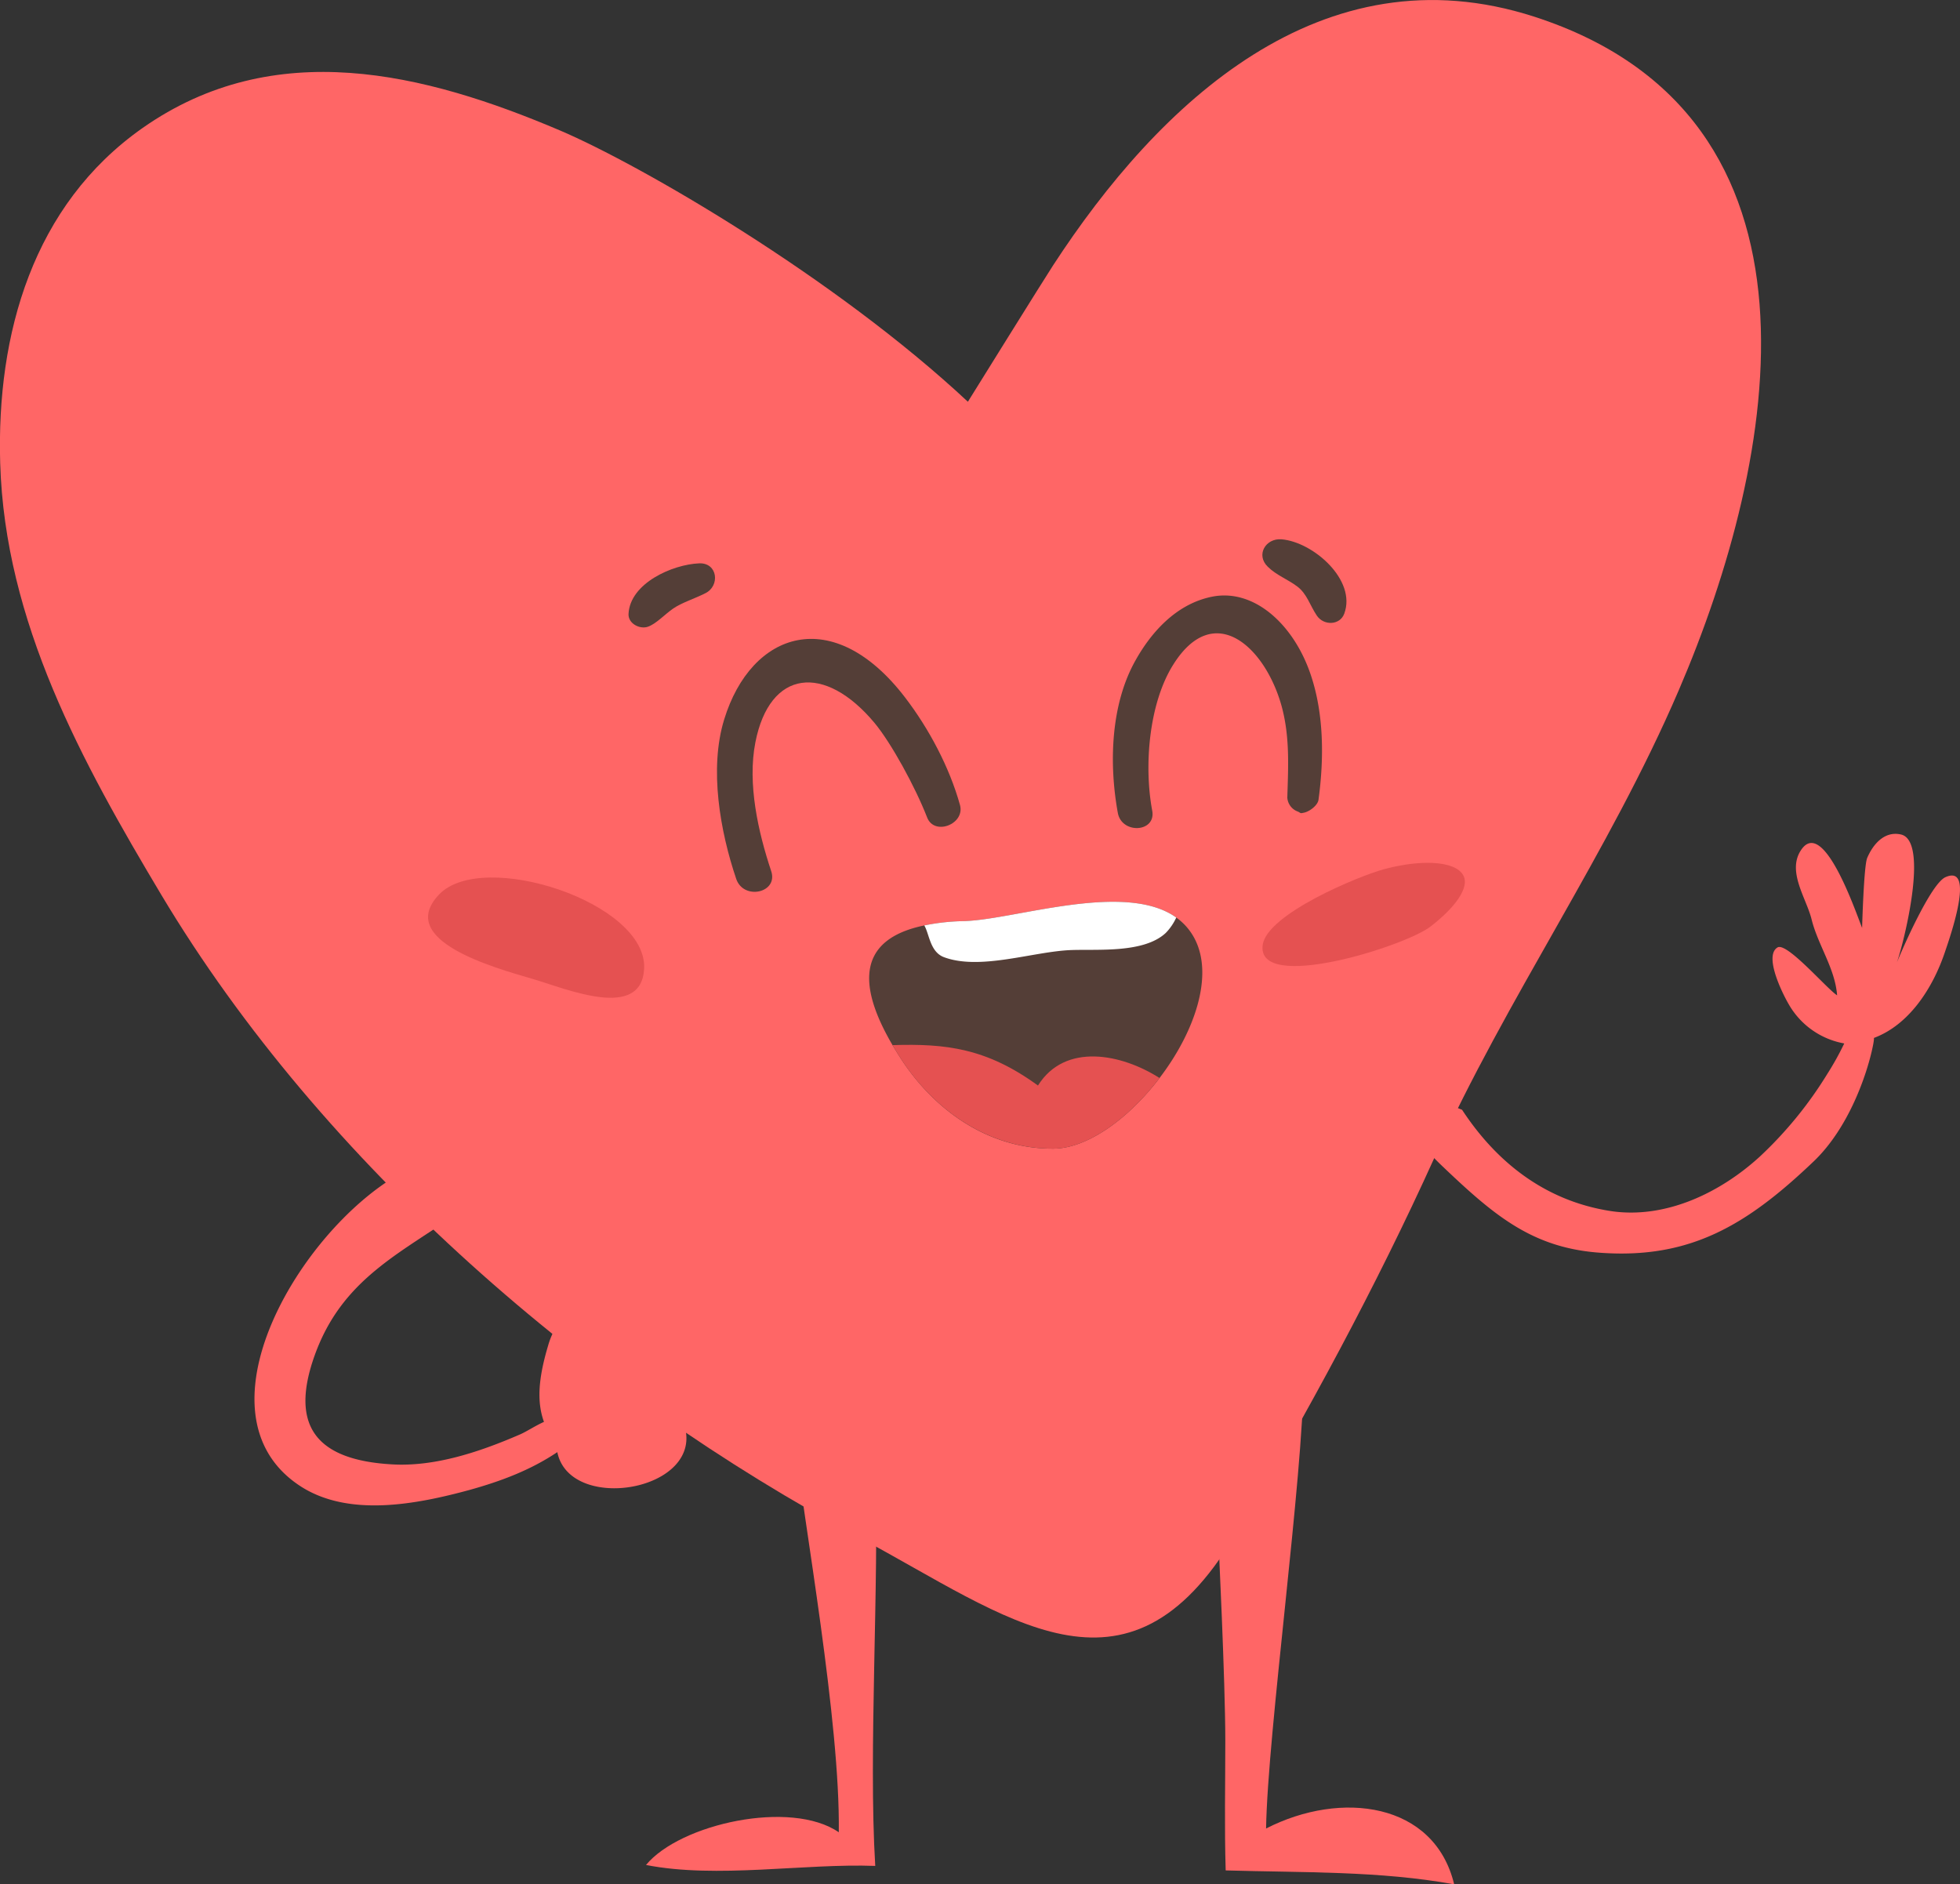 <svg xmlns="http://www.w3.org/2000/svg" width="1043.1" height="1002.8" viewBox="0 0 1043.1 1002.8">
  <rect x="0" y="0" width="1043.1" height="1002.8" fill="#333333" stroke="none"/>
  <title>emoji16_342744402</title>
  <g id="Layer_2" data-name="Layer 2">
    <g id="emoji16_342744402">
      <g>
        <path d="M816.6,8.9C703.4-27.7,616.5,55.1,560.4,141.3c-4.1,6.2-45.3,72.5-45.3,72.5C444,147.4,340.8,87.7,298.2,69.5,225.8,38.7,146.1,18.9,75.9,68.1,17.5,109.1-1.9,177.7.1,246.4c2.5,84.7,43.5,159.1,85.8,229.9C171.8,619.9,314.4,742,457.6,818.4c78.6,42,142,95.3,199.5-1.2,38.2-64.1,75.5-133,106.2-200.9C802,530.7,856.2,454,893.4,367.4,946.5,243.9,980.6,62,816.6,8.9Z" fill="#f66"/>
        <path d="M421.9,760.1c6.1,51.1,25.3,156.2,24.5,215-25.4-17.5-84.4-4.6-102.6,17.4,37.8,7.4,84-.9,122,.5-3.7-60.7,2.2-151.4,0-209.8Z" fill="#f66"/>
        <path d="M648.4,818.8s3.7,75.8,3.7,107.6c0,23-.5,46.1.2,69,41,1.2,82.1.2,121.6,7.4-10.5-43.6-60.1-50.2-100.1-29.7.8-50.8,19.9-188.7,19.9-239.5Z" fill="#f66"/>
        <path d="M1035.4,466.8c-7.7,3.3-22.7,37.6-25.9,45.4,3.5-9.7,17.4-64.6,2.2-68.1-8.8-2-14.9,5.2-18,12.5-1.8,4.2-2.7,37.2-2.7,37.2-3.1-7.5-20.7-60-32.7-41.1-7.2,11.3,3,25.3,5.8,36.5,3.4,13.8,12.5,26.1,13.6,40.5-5.5-3.5-26.7-28.4-31.7-25.5-7.7,4.6,3.4,26,6.1,30.5a42.6,42.6,0,0,0,29.4,20.6,155.5,155.5,0,0,1-9,16.2,211.3,211.3,0,0,1-35.7,43.8c-21.1,19.4-50.4,33.6-79.6,29.2-34.9-5.4-60.8-26-79.1-53.9l-7.1-2.8a152.6,152.6,0,0,1-37.2-22.5c5.2,19.9,15.5,37.9,33.8,55.3,27.7,26.4,48,43.6,84.2,46.1,47.7,3.4,77.9-14.7,113.5-48.7,19-18.2,28.2-46.7,31-59.3.9-4,1.2-6.4.9-6.3,18.9-7,31.4-26.6,37.8-45.5C1037.4,499.8,1051.7,459.6,1035.4,466.8Z" fill="#f66"/>
        <path d="M385.4,382.9c-8.1,26.3-2.1,59.7,6.4,84.8,3.9,11.6,22.6,7.5,18.6-4.2-6.9-20.7-12.7-46.4-8.4-68.4,7.6-38.9,36.9-42.1,63.4-10.4,8.9,10.7,21.6,33.9,28,50.3,3.8,10,20.3,3.6,17.5-6.6-5.6-20.1-16.5-40.6-29.2-57.2C443.4,321.2,399.8,335.9,385.4,382.9Z" fill="#543e37"/>
        <path d="M594.9,432.6c2.1,11.5,20.5,10.4,18.3-1.2-4.5-24.1-1.7-57.2,11.2-77.7,21.7-34.6,49-9.4,57.7,22.2,4.4,16.3,3.5,31.8,3,48.6a8.5,8.5,0,0,0,5.6,7.4c1.4.6,1.2,1.1,2.7.7,3.2-.4,7.9-3.9,8.3-7,2.9-21.3,3-45.1-4-66.1-8.9-26.9-30-46.3-52.4-42-20,3.9-33.2,20.1-40.8,33.6C591.1,374.6,590.1,406.2,594.9,432.6Z" fill="#543e37"/>
        <path d="M372.1,299.8c-14.3.6-36.8,10.6-37.6,26.9-.3,5.1,6,8.4,10.4,6.8s8.7-6.4,13.3-9.6,11.5-5.3,17.2-8.2C383.3,311.8,382,299.4,372.1,299.8Z" fill="#543e37"/>
        <path d="M715.4,326.6c6.7-18-16.7-38.3-33.5-39.6-8.3-.6-13.7,8.3-7.2,14.6,4.5,4.5,10.7,6.7,15.8,10.6s6.6,9.9,10.3,15.4S713.1,332.8,715.4,326.6Z" fill="#543e37"/>
        <path d="M342.8,515.5c1.8-35.2-86.1-63.8-109.2-39.4s29.1,38.8,50,44.9C301.9,526.4,341.4,543.2,342.8,515.5Z" fill="#e55151"/>
        <path d="M779.4,467.5c-2.3-9-20.8-10.7-42.2-5.1-14.1,3.7-63,24.1-65.2,40.5-3.5,25.6,75.6.8,89.3-9.8S780.8,473.2,779.4,467.5Z" fill="#e55151"/>
        <path d="M617.1,573.7c-16.1,21.2-38.1,37.5-56.5,37.6-34.1.2-62.9-19.9-81.1-47.8-1.6-2.5-3.1-4.9-4.5-7.3-20.3-34.6-16.5-56.8,16.9-63.7a113.2,113.2,0,0,1,21-2.3c27.1-.7,85.7-21.5,113.1-1.9a31.8,31.8,0,0,1,9.8,11.3C646.2,519.6,635.4,549.8,617.1,573.7Z" fill="#543e37"/>
        <path d="M617.1,573.7c-16.1,21.2-38.1,37.5-56.5,37.6-34.1.1-62.9-19.9-81.1-47.8-1.6-2.5-3.1-4.9-4.5-7.3,28.3-.9,50.1,1.6,77.4,21.5C566.8,554.7,596.9,560.8,617.1,573.7Z" fill="#e55151"/>
        <path d="M620.4,496.5c-11.6,10.8-35.7,8.6-50.2,9.1-20.1.7-48.4,11-67.8,3.8-7.5-2.8-7.8-12.4-10.5-16.9a113.2,113.2,0,0,1,21-2.3c27.1-.7,85.7-21.5,113.1-1.9A28.8,28.8,0,0,1,620.4,496.5Z" fill="#fff"/>
        <path d="M362,753.1c-5.4-10.5-14.2-29.8-26.6-30.3-5.2-.2-10.7,3-16,6.7,4.1-8.8,3.4-21.4-4.2-29.1s-12.3-3.5-16.9,2.3a40.9,40.9,0,0,0-6.6,13.4c-4.9,16.4-6.3,29.4-2.2,40.6-4.7,2.1-9.5,5.3-12.8,6.7-21,9.1-45.1,17.3-68.2,15.9-39.9-2.3-54.5-20.2-41.1-57.8,14.5-40.7,45.3-54.2,77.3-76.6-3-8.1-14.4-18.9-18.9-26.3C169.1,639,97,749.7,159.7,790.8c25.8,16.9,62.2,9.7,89.9,2.2,16.9-4.7,32.5-10.5,47-20.2C303.6,807.3,382.2,792.1,362,753.1Z" fill="#f66"/>
      </g>
    </g>
  </g>
</svg>
